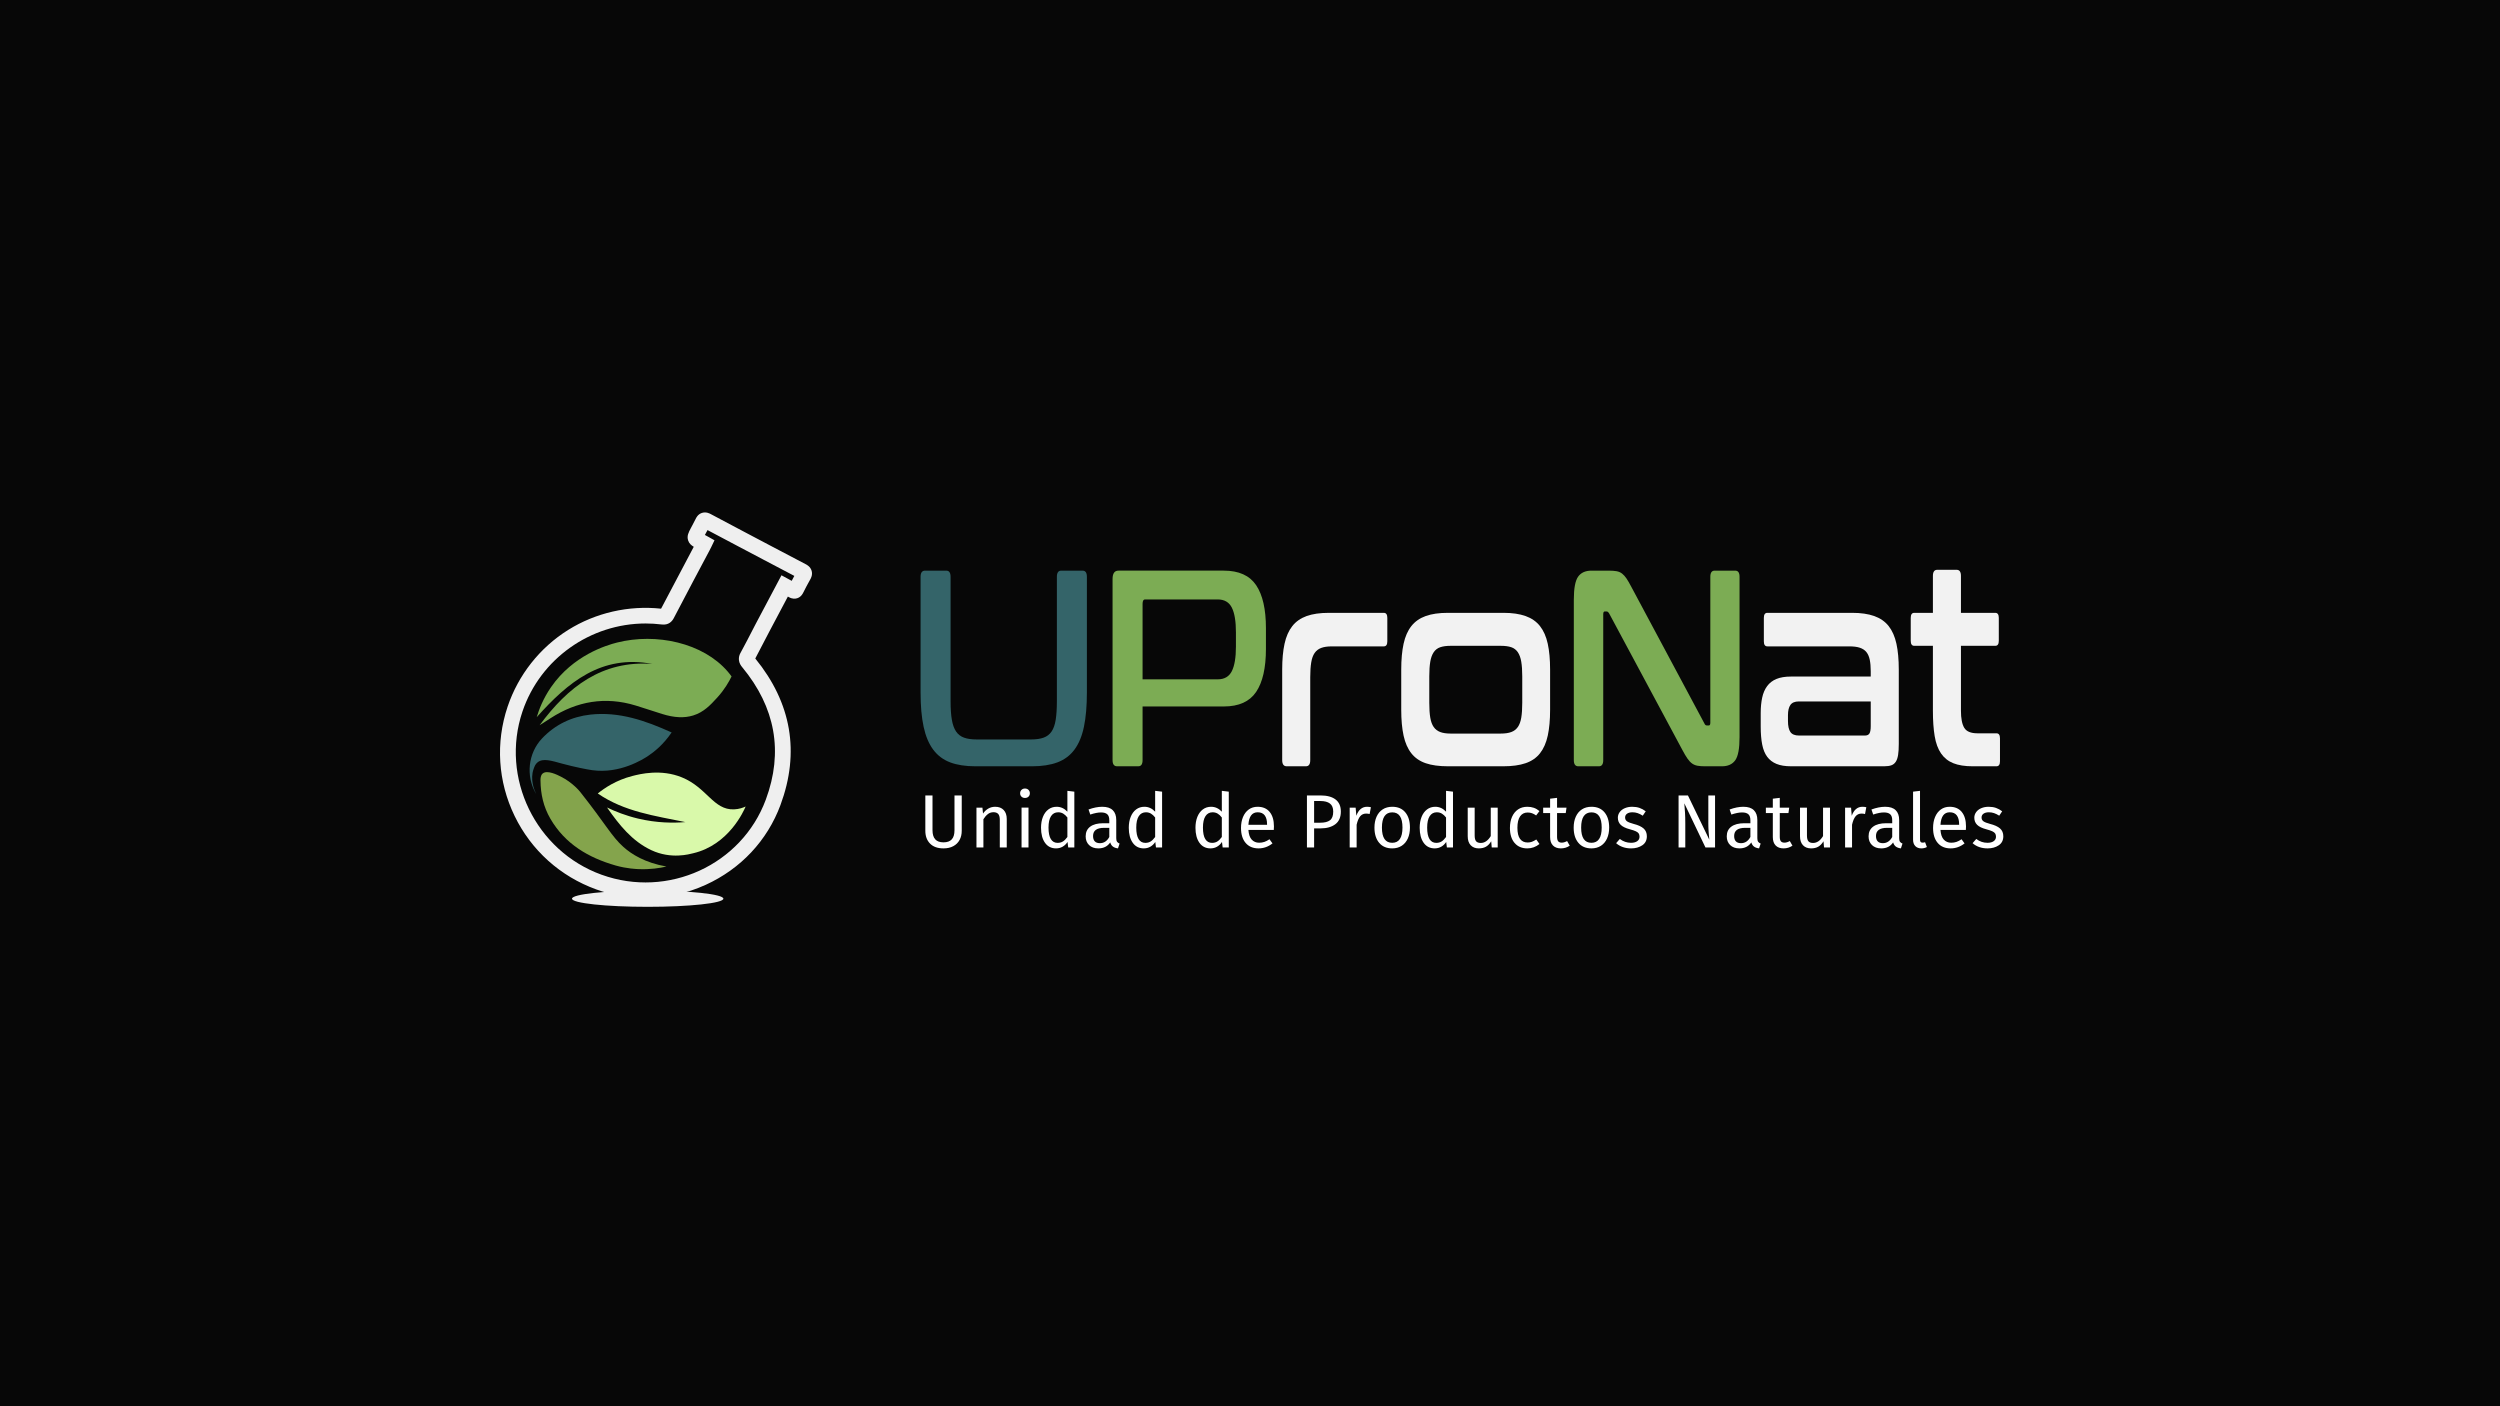 <?xml version="1.0" encoding="UTF-8" standalone="no"?>
<!DOCTYPE svg PUBLIC "-//W3C//DTD SVG 1.1//EN" "http://www.w3.org/Graphics/SVG/1.1/DTD/svg11.dtd">
<svg xmlns="http://www.w3.org/2000/svg" xmlns:xlink="http://www.w3.org/1999/xlink" version="1.1" width="5333.333pt" height="3000pt" viewBox="0 0 5333.333 3000">
<rect x="0" y="0" width="5333.333" height="3000" fill="#333333" stroke="none"/>
<g enable-background="new">
<g id="Layer-1" data-name="Capa 1">
<path transform="matrix(2.778,0,0,-2.778,0,3000)" d="M 0 1079 L 1920 1079 L 1920 1080 L 0 1080 Z " fill="#070707"/>
<path transform="matrix(2.778,0,0,-2.778,0,3000)" d="M 0 0 L 1920 0 L 1920 1080 L 0 1080 Z " fill="#070707"/>
<clipPath id="cp0">
<path transform="matrix(2.778,0,0,-2.778,0,3000)" d="M 0 1080 L 1920 1080 L 1920 0 L 0 0 Z "/>
</clipPath>
<g clip-path="url(#cp0)">
<path transform="matrix(2.778,0,0,-2.778,1543.19,1917.174)" d="M 0 0 C 0 -3.457 -26.021 -6.259 -58.12 -6.259 C -90.219 -6.259 -116.24 -3.457 -116.24 0 C -116.24 3.457 -90.219 6.259 -58.12 6.259 C -26.021 6.259 0 3.457 0 0 " fill="#efefef"/>
<path transform="matrix(2.778,0,0,-2.778,1703.749,1233.363)" d="M 0 0 L .011 0 Z M -117.491 -34.819 C -159.799 -34.819 -198.414 -61.811 -212.111 -102.51 C -229.202 -153.291 -201.927 -209.481 -151.31 -227.767 C -100.38 -246.166 -43.806 -220.276 -25.196 -170.055 C -11.64 -133.468 -17.758 -99.24 -43.382 -68.322 C -44.33 -67.177 -45.618 -65.366 -45.854 -62.861 C -46.046 -60.829 -45.551 -58.835 -44.383 -56.938 C -43.248 -55.089 -36.549 -42.093 -32.95 -35.111 L -13.182 2.192 L -6.743 -1.3 C -6.243 -1.571 -5.767 -1.83 -5.314 -2.075 C -4.668 -.825 -3.999 .444 -3.307 1.72 C -11.417 5.941 -19.569 10.253 -27.484 14.439 C -30.54 16.055 -33.596 17.671 -36.652 19.284 L -45.533 23.963 C -53.551 28.185 -61.809 32.533 -69.967 36.902 C -70.324 36.228 -70.685 35.564 -71.04 34.91 C -71.358 34.326 -71.676 33.741 -71.988 33.154 C -71.103 32.698 -69.804 31.972 -69.521 31.814 L -64.617 29.064 L -67.043 23.992 C -67.068 23.939 -67.674 22.676 -68.429 21.264 C -76.513 6.142 -85.243 -10.387 -95.905 -30.754 C -97.247 -33.316 -99.94 -36.234 -105.188 -35.582 C -109.307 -35.07 -113.42 -34.819 -117.491 -34.819 M -117.765 -245.666 C -130.464 -245.666 -143.164 -243.469 -155.387 -239.053 C -183.034 -229.065 -205.311 -209.036 -218.113 -182.653 C -230.919 -156.264 -232.827 -126.441 -223.484 -98.682 C -215.293 -74.344 -198.815 -53.446 -177.086 -39.839 C -155.902 -26.574 -130.602 -20.785 -105.627 -23.452 C -96.014 -5.095 -87.973 10.133 -80.533 24.072 C -82.519 25.239 -84.102 26.632 -84.866 28.979 C -85.97 32.372 -84.552 35.06 -82.756 38.463 C -82.37 39.193 -81.977 39.917 -81.584 40.641 C -80.708 42.251 -79.881 43.773 -79.179 45.298 C -78.757 46.217 -77.47 49.016 -74.304 50.076 C -71.114 51.143 -68.362 49.663 -67.457 49.175 C -58.323 44.259 -48.979 39.339 -39.942 34.582 L -31.053 29.897 C -27.992 28.282 -24.933 26.665 -21.874 25.046 C -12.941 20.322 -3.705 15.437 5.408 10.716 C 6.307 10.251 9.042 8.834 9.979 5.641 C 10.911 2.465 9.377 -.203 8.873 -1.079 C 6.951 -4.422 5.183 -7.869 3.558 -11.094 C 3.099 -12.006 1.877 -14.432 -1.02 -15.405 C -2.474 -15.894 -4.786 -16.149 -7.511 -14.574 C -7.735 -14.444 -7.985 -14.302 -8.26 -14.148 L -22.315 -40.67 C -28.591 -52.844 -31.758 -58.92 -33.29 -61.702 C -5.452 -95.887 1.058 -133.737 -13.944 -174.225 C -24.041 -201.473 -44.411 -223.23 -71.303 -235.489 C -86.156 -242.26 -101.959 -245.665 -117.765 -245.666 " fill="#efefef"/>
<path transform="matrix(2.778,0,0,-2.778,1151.173,1547.113)" d="M 0 0 C 21.576 29.248 47.879 49.953 86.598 47.06 C 47.372 54.52 21.652 32.858 -2.226 6.166 C -.478 12.036 2.719 20.464 8.803 29.265 C 25.682 53.68 51.247 61.394 59.41 63.461 C 89.498 71.079 125.426 63.31 144.433 41.224 C 145.742 39.704 146.746 38.376 147.41 37.461 C 145.388 33.29 141.954 27.264 136.332 21.13 C 131.183 15.513 126.133 10.023 117.93 7.482 C 111.013 5.341 103.309 5.771 94.245 8.58 C 87.376 10.708 80.573 13.053 73.692 15.143 C 50.43 22.212 28.747 18.497 8.471 5.422 C 5.654 3.606 2.824 1.807 0 0 " fill="#7cac54"/>
<path transform="matrix(2.778,0,0,-2.778,1478.566,1820.334)" d="M 0 0 C -2.638 -.613 -16.72 -4.803 -32.036 2.38 C -46.893 9.348 -56.743 21.817 -66.071 35.167 C -59.818 32.121 -51.846 28.934 -42.322 26.666 C -27.705 23.186 -14.979 23.194 -5.938 23.949 C -29.13 28.742 -52.807 31.886 -73.177 45.92 C -68.302 49.886 -59.333 56.124 -46.579 59.375 C -40.838 60.838 -24.759 64.936 -8.548 58.283 C 10.781 50.351 15.583 33.173 31.389 33.725 C 35.376 33.865 38.545 35.079 40.365 35.917 C 39.012 32.692 27.467 6.386 0 0 " fill="#d9f9aa"/>
<path transform="matrix(2.778,0,0,-2.778,1143.828,1693.855)" d="M 0 0 C -8.209 13.786 -6.119 31.373 4.43 42.584 C 14.552 53.339 27.326 59.407 41.72 60.982 C 63.741 63.391 84.008 56.32 104.029 47.261 C 97.651 37.865 90.551 32.295 86.054 29.288 C 82.047 26.608 64.2 15.324 43.054 18.288 C 39.026 18.852 29.841 20.64 20.054 23.288 C 11.955 25.479 5.3 27.756 1.054 24.288 C -.639 22.905 -1.286 21.15 -1.946 19.288 C -4.821 11.177 -1.541 3.192 0 0 " fill="#346469"/>
<path transform="matrix(2.778,0,0,-2.778,1421.756,1848.611)" d="M 0 0 C -5.088 -1.18 -12.426 -2.358 -21.261 -1.989 C -22.575 -1.934 -30.3 -1.701 -38.987 .786 C -59.938 6.785 -77.841 17.286 -89.159 36.762 C -94.411 45.8 -96.644 55.656 -96.722 66.106 C -96.733 67.58 -96.698 70.004 -95.088 71.404 C -91.652 74.395 -83.771 70.404 -81 69 C -71.992 64.438 -66.721 57.912 -66 57 C -46.471 32.304 -42.058 23.061 -33 15 C -26.761 9.447 -16.643 2.965 0 0 " fill="#84a44c"/>
<path transform="matrix(2.778,0,0,-2.778,2018.693,1217.369)" d="M 0 0 C 2.208 0 3.314 -1.577 3.314 -4.723 L 3.314 -100.236 C 3.314 -105.96 3.639 -110.719 4.293 -114.509 C 4.945 -118.302 6.025 -121.307 7.531 -123.523 C 9.037 -125.745 11.07 -127.316 13.631 -128.246 C 16.192 -129.178 19.43 -129.641 23.345 -129.641 L 65.066 -129.641 C 68.982 -129.641 72.22 -129.178 74.781 -128.246 C 77.341 -127.316 79.374 -125.745 80.881 -123.523 C 82.387 -121.307 83.441 -118.302 84.044 -114.509 C 84.646 -110.719 84.947 -105.96 84.947 -100.236 L 84.947 -4.723 C 84.947 -1.577 86.051 0 88.261 0 L 104.678 0 C 106.886 0 107.991 -1.577 107.991 -4.723 L 107.991 -93.583 C 107.991 -103.886 107.238 -112.652 105.732 -119.876 C 104.226 -127.105 101.79 -132.969 98.427 -137.477 C 95.061 -141.985 90.694 -145.241 85.324 -147.244 C 79.95 -149.248 73.449 -150.247 65.819 -150.247 L 22.442 -150.247 C 14.81 -150.247 8.334 -149.248 3.012 -147.244 C -2.311 -145.241 -6.653 -141.985 -10.016 -137.477 C -13.381 -132.969 -15.84 -127.105 -17.396 -119.876 C -18.954 -112.652 -19.73 -103.886 -19.73 -93.583 L -19.73 -4.723 C -19.73 -1.577 -18.578 0 -16.267 0 Z " fill="#346469"/>
<path transform="matrix(2.778,0,0,-2.778,2437.483,1449.261)" d="M 0 0 L 57.685 0 C 62.806 0 66.421 2.083 68.53 6.25 C 70.638 10.414 71.693 16.76 71.693 25.282 L 71.693 36.077 C 71.693 44.599 70.638 50.942 68.53 55.109 C 66.421 59.272 62.806 61.359 57.685 61.359 L 1.958 61.359 C .651 61.359 0 60.223 0 57.949 Z M 62.355 83.481 C 73.9 83.481 82.184 79.758 87.206 72.319 C 92.226 64.878 94.737 53.861 94.737 39.265 L 94.737 23.382 C 94.737 8.786 92.226 -2.234 87.206 -9.672 C 82.184 -17.115 73.9 -20.833 62.355 -20.833 L 0 -20.833 L 0 -62.044 C 0 -65.194 -1.106 -66.766 -3.313 -66.766 L -19.58 -66.766 C -21.891 -66.766 -23.044 -65.194 -23.044 -62.044 L -23.044 77.042 C -23.044 81.335 -21.538 83.481 -18.526 83.481 Z " fill="#7cac54"/>
<path transform="matrix(2.778,0,0,-2.778,2952.084,1307.402)" d="M 0 0 C 1.808 0 2.711 -1.287 2.711 -3.863 L 2.711 -21.892 C 2.711 -24.468 1.808 -25.755 0 -25.755 L -40.063 -25.755 C -43.278 -25.755 -45.937 -26.151 -48.046 -26.936 C -50.155 -27.725 -51.838 -29.012 -53.091 -30.8 C -54.348 -32.59 -55.226 -35.022 -55.728 -38.098 C -56.231 -41.176 -56.48 -44.933 -56.48 -49.366 L -56.48 -113.114 C -56.48 -116.264 -57.586 -117.835 -59.794 -117.835 L -74.554 -117.835 C -76.865 -117.835 -78.019 -116.264 -78.019 -113.114 L -78.019 -43.571 C -78.019 -35.844 -77.416 -29.227 -76.211 -23.717 C -75.007 -18.21 -73.024 -13.702 -70.262 -10.194 C -67.501 -6.69 -63.837 -4.114 -59.267 -2.468 C -54.699 -.825 -49.001 0 -42.172 0 Z " fill="#f2f2f2"/>
<path transform="matrix(2.778,0,0,-2.778,3049.144,1499.381)" d="M 0 0 C 0 -4.581 .25 -8.371 .753 -11.376 C 1.255 -14.382 2.132 -16.779 3.389 -18.566 C 4.643 -20.358 6.326 -21.644 8.435 -22.429 C 10.543 -23.219 13.203 -23.61 16.417 -23.61 L 54.824 -23.61 C 58.138 -23.61 60.849 -23.219 62.957 -22.429 C 65.066 -21.644 66.746 -20.358 68.003 -18.566 C 69.257 -16.779 70.135 -14.382 70.638 -11.376 C 71.139 -8.371 71.392 -4.581 71.392 0 L 71.392 20.391 C 71.392 24.824 71.139 28.547 70.638 31.551 C 70.135 34.557 69.257 36.988 68.003 38.85 C 66.746 40.707 65.066 41.996 62.957 42.713 C 60.849 43.428 58.138 43.786 54.824 43.786 L 16.417 43.786 C 13.203 43.786 10.543 43.428 8.435 42.713 C 6.326 41.996 4.643 40.707 3.389 38.85 C 2.132 36.988 1.255 34.557 .753 31.551 C .25 28.547 0 24.824 0 20.391 Z M 56.933 69.113 C 63.658 69.113 69.333 68.288 73.952 66.645 C 78.569 64.999 82.259 62.422 85.022 58.919 C 87.782 55.411 89.766 50.903 90.972 45.396 C 92.176 39.886 92.779 33.269 92.779 25.541 L 92.779 -5.366 C 92.779 -13.092 92.176 -19.713 90.972 -25.22 C 89.766 -30.73 87.782 -35.238 85.022 -38.742 C 82.259 -42.251 78.569 -44.789 73.952 -46.363 C 69.333 -47.938 63.658 -48.723 56.933 -48.723 L 14.309 -48.723 C 7.479 -48.723 1.782 -47.938 -2.786 -46.363 C -7.356 -44.789 -11.02 -42.251 -13.781 -38.742 C -16.544 -35.238 -18.526 -30.73 -19.73 -25.22 C -20.935 -19.713 -21.538 -13.092 -21.538 -5.366 L -21.538 25.541 C -21.538 33.269 -20.935 39.886 -19.73 45.396 C -18.526 50.903 -16.544 55.411 -13.781 58.919 C -11.02 62.422 -7.356 64.999 -2.786 66.645 C 1.782 68.288 7.479 69.113 14.309 69.113 Z " fill="#f2f2f2"/>
<path transform="matrix(2.778,0,0,-2.778,3431.955,1217.369)" d="M 0 0 C 2.41 0 4.417 -.145 6.025 -.43 C 7.629 -.718 9.037 -1.326 10.242 -2.255 C 11.446 -3.187 12.6 -4.474 13.707 -6.118 C 14.809 -7.765 16.064 -9.948 17.471 -12.664 L 73.5 -117.408 C 73.9 -118.41 74.554 -118.91 75.459 -118.91 L 76.814 -118.91 C 77.616 -118.91 78.019 -118.196 78.019 -116.763 L 78.019 -4.723 C 78.019 -1.577 79.122 0 81.333 0 L 97.147 0 C 99.355 0 100.46 -1.577 100.46 -4.723 L 100.46 -127.925 C 100.46 -136.655 99.355 -142.557 97.147 -145.633 C 94.937 -148.712 91.522 -150.247 86.905 -150.247 L 73.953 -150.247 C 71.642 -150.247 69.708 -150.107 68.153 -149.819 C 66.595 -149.534 65.217 -148.96 64.012 -148.101 C 62.806 -147.244 61.625 -145.992 60.472 -144.345 C 59.317 -142.702 57.987 -140.448 56.481 -137.583 L .302 -32.84 C -.302 -31.841 -.956 -31.337 -1.657 -31.337 L -3.012 -31.337 C -3.817 -31.337 -4.217 -32.056 -4.217 -33.484 L -4.217 -145.526 C -4.217 -148.675 -5.323 -150.247 -7.531 -150.247 L -23.345 -150.247 C -25.656 -150.247 -26.809 -148.675 -26.809 -145.526 L -26.809 -22.323 C -26.809 -13.596 -25.705 -7.694 -23.496 -4.615 C -21.288 -1.54 -17.874 0 -13.254 0 Z " fill="#7cac54"/>
<path transform="matrix(2.778,0,0,-2.778,3978.77,1569.139)" d="M 0 0 C 1.605 0 2.735 .537 3.389 1.609 C 4.041 2.684 4.368 4.578 4.368 7.298 L 4.368 26.186 L -50.757 26.186 C -53.871 26.186 -56.055 25.29 -57.309 23.504 C -58.565 21.712 -59.192 19.102 -59.192 15.669 L -59.192 11.161 C -59.192 7.298 -58.565 4.47 -57.309 2.684 C -56.055 .892 -53.871 0 -50.757 0 Z M -9.94 94.226 C -3.215 94.226 2.459 93.401 7.079 91.758 C 11.696 90.111 15.386 87.535 18.15 84.032 C 20.91 80.524 22.894 76.016 24.098 70.508 C 25.303 64.999 25.906 58.382 25.906 50.654 L 25.906 -6.439 C 25.906 -9.874 25.73 -12.701 25.379 -14.918 C 25.026 -17.138 24.424 -18.888 23.571 -20.176 C 22.718 -21.463 21.587 -22.359 20.183 -22.859 C 18.775 -23.362 16.968 -23.61 14.76 -23.61 L -56.932 -23.61 C -61.352 -23.61 -65.042 -23.004 -68.002 -21.786 C -70.965 -20.572 -73.349 -18.747 -75.156 -16.313 C -76.964 -13.882 -78.244 -10.732 -78.997 -6.868 C -79.75 -3.005 -80.127 1.573 -80.127 6.868 L -80.127 17.17 C -80.127 21.605 -79.75 25.575 -78.997 29.083 C -78.244 32.588 -76.964 35.557 -75.156 37.99 C -73.349 40.422 -70.965 42.247 -68.002 43.464 C -65.042 44.678 -61.352 45.289 -56.932 45.289 L 4.368 45.289 L 4.368 49.367 C 4.368 52.801 4.116 55.732 3.615 58.167 C 3.112 60.598 2.259 62.567 1.055 64.069 C -.15 65.572 -1.807 66.679 -3.916 67.396 C -6.024 68.111 -8.736 68.471 -12.049 68.471 L -75.006 68.471 C -76.813 68.471 -77.717 69.757 -77.717 72.334 L -77.717 90.362 C -77.717 92.939 -76.813 94.226 -75.006 94.226 Z " fill="#f2f2f2"/>
<path transform="matrix(2.778,0,0,-2.778,4123.524,1307.402)" d="M 0 0 L 0 28.334 C 0 31.48 1.103 33.055 3.314 33.055 L 18.224 33.055 C 20.431 33.055 21.537 31.48 21.537 28.334 L 21.537 0 L 47.895 0 C 49.703 0 50.606 -1.287 50.606 -3.863 L 50.606 -21.463 C 50.606 -24.038 49.703 -25.327 47.895 -25.327 L 21.537 -25.327 L 21.537 -75.124 C 21.537 -81.133 22.39 -85.532 24.097 -88.323 C 25.804 -91.113 29.167 -92.509 34.19 -92.509 L 48.8 -92.509 C 50.606 -92.509 51.511 -93.797 51.511 -96.372 L 51.511 -113.972 C 51.511 -116.549 50.606 -117.835 48.8 -117.835 L 30.575 -117.835 C 24.55 -117.835 19.581 -117.051 15.663 -115.475 C 11.748 -113.902 8.609 -111.396 6.25 -107.963 C 3.89 -104.528 2.258 -100.094 1.355 -94.654 C .452 -89.219 0 -82.71 0 -75.124 L 0 -25.327 L -14.309 -25.327 C -16.116 -25.327 -17.021 -24.038 -17.021 -21.463 L -17.021 -3.863 C -17.021 -1.287 -16.116 0 -14.309 0 Z " fill="#f2f2f2"/>
<path transform="matrix(2.778,0,0,-2.778,2051.703,1772.35)" d="M 0 0 C 0 -2.668 -.551 -5.018 -1.653 -7.047 C -2.755 -9.077 -4.36 -10.663 -6.467 -11.804 C -8.575 -12.943 -11.098 -13.515 -14.036 -13.515 C -18.483 -13.515 -21.915 -12.287 -24.331 -9.831 C -26.748 -7.376 -27.956 -4.1 -27.956 0 L -27.956 27.144 L -22.446 27.144 L -22.446 .405 C -22.446 -2.688 -21.75 -5.008 -20.358 -6.555 C -18.966 -8.102 -16.859 -8.874 -14.036 -8.874 C -11.175 -8.874 -9.048 -8.111 -7.656 -6.583 C -6.264 -5.057 -5.568 -2.727 -5.568 .405 L -5.568 27.144 L 0 27.144 Z " fill="#ffffff"/>
<path transform="matrix(2.778,0,0,-2.778,2141.199,1728.046)" d="M 0 0 C 1.566 -1.662 2.349 -3.943 2.349 -6.844 L 2.349 -28.768 L -2.987 -28.768 L -2.987 -7.598 C -2.987 -5.433 -3.393 -3.905 -4.205 -3.016 C -5.017 -2.127 -6.216 -1.682 -7.801 -1.682 C -9.425 -1.682 -10.856 -2.146 -12.093 -3.073 C -13.331 -4.002 -14.491 -5.336 -15.573 -7.075 L -15.573 -28.768 L -20.909 -28.768 L -20.909 1.799 L -16.327 1.799 L -15.863 -2.726 C -14.781 -1.102 -13.437 .175 -11.832 1.103 C -10.228 2.03 -8.459 2.494 -6.525 2.494 C -3.741 2.494 -1.566 1.662 0 0 " fill="#ffffff"/>
<path transform="matrix(2.778,0,0,-2.778,0,3000)" d="M 789.827 429.136 L 784.491 429.136 L 784.491 459.702 L 789.827 459.702 Z M 789.827 473.332 C 790.522 472.636 790.871 471.766 790.871 470.722 C 790.871 469.678 790.522 468.816 789.827 468.141 C 789.13 467.464 788.222 467.126 787.101 467.126 C 786.018 467.126 785.128 467.464 784.433 468.141 C 783.736 468.816 783.389 469.678 783.389 470.722 C 783.389 471.766 783.736 472.636 784.433 473.332 C 785.128 474.027 786.018 474.376 787.101 474.376 C 788.222 474.376 789.13 474.027 789.827 473.332 " fill="#ffffff"/>
<path transform="matrix(2.778,0,0,-2.778,2267.752,1794.987)" d="M 0 0 C 1.16 .754 2.281 1.885 3.364 3.393 L 3.364 18.357 C 2.358 19.671 1.285 20.667 .145 21.344 C -.996 22.021 -2.282 22.359 -3.712 22.359 C -6.071 22.359 -7.898 21.373 -9.193 19.401 C -10.489 17.429 -11.136 14.49 -11.136 10.585 C -11.136 6.641 -10.537 3.702 -9.338 1.77 C -8.14 -.165 -6.419 -1.131 -4.176 -1.131 C -2.552 -1.131 -1.16 -.754 0 0 M 8.7 38.193 L 8.7 -4.669 L 4.002 -4.669 L 3.48 -.435 C 2.474 -1.981 1.218 -3.19 -.29 -4.06 C -1.798 -4.93 -3.48 -5.365 -5.336 -5.365 C -8.971 -5.365 -11.803 -3.935 -13.833 -1.073 C -15.863 1.788 -16.878 5.635 -16.878 10.469 C -16.878 13.601 -16.395 16.385 -15.428 18.821 C -14.462 21.257 -13.07 23.161 -11.252 24.534 C -9.435 25.906 -7.308 26.593 -4.872 26.593 C -1.74 26.593 1.005 25.336 3.364 22.823 L 3.364 38.831 Z " fill="#ffffff"/>
<path transform="matrix(2.778,0,0,-2.778,2366.512,1785.563)" d="M 0 0 L 0 7.019 L -4.002 7.019 C -9.648 7.019 -12.47 4.931 -12.47 .755 C -12.47 -1.063 -12.026 -2.436 -11.136 -3.363 C -10.247 -4.292 -8.932 -4.756 -7.192 -4.756 C -4.138 -4.756 -1.74 -3.171 0 0 M 5.974 -3.683 C 6.399 -4.282 7.037 -4.736 7.888 -5.046 L 6.67 -8.758 C 5.084 -8.563 3.808 -8.119 2.842 -7.424 C 1.875 -6.728 1.16 -5.646 .696 -4.176 C -1.354 -7.23 -4.389 -8.758 -8.41 -8.758 C -11.426 -8.758 -13.804 -7.907 -15.544 -6.205 C -17.284 -4.505 -18.154 -2.281 -18.154 .465 C -18.154 3.713 -16.985 6.206 -14.645 7.946 C -12.306 9.687 -8.99 10.557 -4.698 10.557 L 0 10.557 L 0 12.818 C 0 14.983 -.522 16.53 -1.566 17.458 C -2.61 18.387 -4.215 18.851 -6.38 18.851 C -8.623 18.851 -11.368 18.309 -14.616 17.227 L -15.95 21.112 C -12.161 22.505 -8.642 23.2 -5.394 23.2 C -1.798 23.2 .889 22.32 2.668 20.562 C 4.446 18.802 5.336 16.299 5.336 13.051 L 5.336 -.928 C 5.336 -2.165 5.548 -3.083 5.974 -3.683 " fill="#ffffff"/>
<path transform="matrix(2.778,0,0,-2.778,2454.96,1794.987)" d="M 0 0 C 1.16 .754 2.281 1.885 3.364 3.393 L 3.364 18.357 C 2.358 19.671 1.285 20.667 .145 21.344 C -.996 22.021 -2.282 22.359 -3.712 22.359 C -6.071 22.359 -7.898 21.373 -9.193 19.401 C -10.489 17.429 -11.136 14.49 -11.136 10.585 C -11.136 6.641 -10.537 3.702 -9.338 1.77 C -8.14 -.165 -6.419 -1.131 -4.176 -1.131 C -2.552 -1.131 -1.16 -.754 0 0 M 8.7 38.193 L 8.7 -4.669 L 4.002 -4.669 L 3.48 -.435 C 2.474 -1.981 1.218 -3.19 -.29 -4.06 C -1.798 -4.93 -3.48 -5.365 -5.336 -5.365 C -8.971 -5.365 -11.803 -3.935 -13.833 -1.073 C -15.863 1.788 -16.878 5.635 -16.878 10.469 C -16.878 13.601 -16.395 16.385 -15.428 18.821 C -14.462 21.257 -13.07 23.161 -11.252 24.534 C -9.435 25.906 -7.308 26.593 -4.872 26.593 C -1.74 26.593 1.005 25.336 3.364 22.823 L 3.364 38.831 Z " fill="#ffffff"/>
<path transform="matrix(2.778,0,0,-2.778,2597.22,1794.987)" d="M 0 0 C 1.16 .754 2.281 1.885 3.364 3.393 L 3.364 18.357 C 2.358 19.671 1.285 20.667 .145 21.344 C -.996 22.021 -2.282 22.359 -3.712 22.359 C -6.071 22.359 -7.898 21.373 -9.193 19.401 C -10.489 17.429 -11.136 14.49 -11.136 10.585 C -11.136 6.641 -10.537 3.702 -9.338 1.77 C -8.14 -.165 -6.419 -1.131 -4.176 -1.131 C -2.552 -1.131 -1.16 -.754 0 0 M 8.7 38.193 L 8.7 -4.669 L 4.002 -4.669 L 3.48 -.435 C 2.474 -1.981 1.218 -3.19 -.29 -4.06 C -1.798 -4.93 -3.48 -5.365 -5.336 -5.365 C -8.971 -5.365 -11.803 -3.935 -13.833 -1.073 C -15.863 1.788 -16.878 5.635 -16.878 10.469 C -16.878 13.601 -16.395 16.385 -15.428 18.821 C -14.462 21.257 -13.07 23.161 -11.252 24.534 C -9.435 25.906 -7.308 26.593 -4.872 26.593 C -1.74 26.593 1.005 25.336 3.364 22.823 L 3.364 38.831 Z " fill="#ffffff"/>
<path transform="matrix(2.778,0,0,-2.778,2703.068,1758.656)" d="M 0 0 C 0 3.016 -.6 5.316 -1.798 6.902 C -2.997 8.487 -4.795 9.28 -7.192 9.28 C -11.562 9.28 -13.94 6.07 -14.326 -.348 L 0 -.348 Z M 5.162 -4.292 L -14.326 -4.292 C -14.094 -7.656 -13.244 -10.131 -11.774 -11.716 C -10.305 -13.302 -8.41 -14.094 -6.09 -14.094 C -4.621 -14.094 -3.268 -13.882 -2.03 -13.456 C -.793 -13.031 .502 -12.354 1.856 -11.426 L 4.176 -14.616 C .928 -17.168 -2.63 -18.444 -6.496 -18.444 C -10.75 -18.444 -14.065 -17.052 -16.443 -14.268 C -18.821 -11.484 -20.01 -7.656 -20.01 -2.784 C -20.01 .386 -19.498 3.199 -18.473 5.655 C -17.449 8.11 -15.979 10.034 -14.065 11.426 C -12.151 12.818 -9.899 13.514 -7.308 13.514 C -3.248 13.514 -.136 12.18 2.03 9.512 C 4.195 6.844 5.278 3.151 5.278 -1.566 C 5.278 -2.456 5.239 -3.364 5.162 -4.292 " fill="#ffffff"/>
<path transform="matrix(2.778,0,0,-2.778,2837.193,1749.957)" d="M 0 0 C 1.682 1.237 2.523 3.46 2.523 6.67 C 2.523 9.531 1.682 11.601 0 12.876 C -1.682 14.152 -4.089 14.79 -7.221 14.79 L -12.151 14.79 L -12.151 -1.855 L -7.337 -1.855 C -4.128 -1.855 -1.682 -1.238 0 0 M 4.321 15.979 C 7.027 13.91 8.381 10.826 8.381 6.729 C 8.381 2.358 6.969 -.89 4.147 -3.016 C 1.324 -5.143 -2.427 -6.206 -7.105 -6.206 L -12.151 -6.206 L -12.151 -20.88 L -17.661 -20.88 L -17.661 19.082 L -7.163 19.082 C -2.214 19.082 1.614 18.047 4.321 15.979 " fill="#ffffff"/>
<path transform="matrix(2.778,0,0,-2.778,2924.597,1722.084)" d="M 0 0 L -.986 -5.22 C -1.914 -4.988 -2.804 -4.872 -3.654 -4.872 C -5.549 -4.872 -7.076 -5.568 -8.236 -6.96 C -9.396 -8.353 -10.305 -10.518 -10.962 -13.456 L -10.962 -30.914 L -16.298 -30.914 L -16.298 -.348 L -11.716 -.348 L -11.194 -6.554 C -10.382 -4.273 -9.28 -2.552 -7.888 -1.392 C -6.496 -.232 -4.872 .348 -3.016 .348 C -1.934 .348 -.928 .232 0 0 " fill="#ffffff"/>
<path transform="matrix(2.778,0,0,-2.778,2948.116,1765.584)" d="M 0 0 C 0 -7.771 2.629 -11.658 7.888 -11.658 C 13.146 -11.658 15.776 -7.753 15.776 .058 C 15.776 7.83 13.166 11.716 7.946 11.716 C 2.648 11.716 0 7.811 0 0 M 17.951 11.716 C 20.329 8.854 21.518 4.968 21.518 .058 C 21.518 -3.113 20.976 -5.907 19.894 -8.323 C 18.811 -10.74 17.245 -12.615 15.196 -13.949 C 13.146 -15.283 10.71 -15.95 7.888 -15.95 C 3.596 -15.95 .251 -14.52 -2.146 -11.658 C -4.544 -8.797 -5.742 -4.911 -5.742 0 C -5.742 3.17 -5.201 5.964 -4.118 8.381 C -3.036 10.797 -1.47 12.673 .58 14.007 C 2.629 15.341 5.084 16.008 7.946 16.008 C 12.238 16.008 15.573 14.577 17.951 11.716 " fill="#ffffff"/>
<path transform="matrix(2.778,0,0,-2.778,3075.556,1794.987)" d="M 0 0 C 1.16 .754 2.281 1.885 3.364 3.393 L 3.364 18.357 C 2.358 19.671 1.285 20.667 .145 21.344 C -.996 22.021 -2.282 22.359 -3.712 22.359 C -6.071 22.359 -7.898 21.373 -9.193 19.401 C -10.489 17.429 -11.136 14.49 -11.136 10.585 C -11.136 6.641 -10.537 3.702 -9.338 1.77 C -8.14 -.165 -6.419 -1.131 -4.176 -1.131 C -2.552 -1.131 -1.16 -.754 0 0 M 8.7 38.193 L 8.7 -4.669 L 4.002 -4.669 L 3.48 -.435 C 2.474 -1.981 1.218 -3.19 -.29 -4.06 C -1.798 -4.93 -3.48 -5.365 -5.336 -5.365 C -8.971 -5.365 -11.803 -3.935 -13.833 -1.073 C -15.863 1.788 -16.878 5.635 -16.878 10.469 C -16.878 13.601 -16.395 16.385 -15.428 18.821 C -14.462 21.257 -13.07 23.161 -11.252 24.534 C -9.435 25.906 -7.308 26.593 -4.872 26.593 C -1.74 26.593 1.005 25.336 3.364 22.823 L 3.364 38.831 Z " fill="#ffffff"/>
<path transform="matrix(2.778,0,0,-2.778,3195.099,1807.956)" d="M 0 0 L -4.582 0 L -4.988 4.756 C -6.148 2.861 -7.482 1.479 -8.99 .609 C -10.498 -.261 -12.335 -.696 -14.5 -.696 C -17.168 -.696 -19.256 .116 -20.764 1.74 C -22.272 3.364 -23.026 5.664 -23.026 8.642 L -23.026 30.566 L -17.69 30.566 L -17.69 9.222 C -17.69 7.134 -17.323 5.655 -16.588 4.785 C -15.854 3.915 -14.655 3.48 -12.992 3.48 C -10.015 3.48 -7.463 5.239 -5.336 8.758 L -5.336 30.566 L 0 30.566 Z " fill="#ffffff"/>
<path transform="matrix(2.778,0,0,-2.778,3272.107,1723.294)" d="M 0 0 C 1.508 -.521 2.958 -1.362 4.35 -2.522 L 1.798 -5.887 C .715 -5.113 -.339 -4.543 -1.363 -4.176 C -2.388 -3.809 -3.519 -3.625 -4.756 -3.625 C -7.231 -3.625 -9.155 -4.61 -10.527 -6.582 C -11.9 -8.555 -12.586 -11.475 -12.586 -15.341 C -12.586 -19.207 -11.91 -22.06 -10.556 -23.896 C -9.203 -25.732 -7.27 -26.65 -4.756 -26.65 C -3.558 -26.65 -2.456 -26.468 -1.45 -26.1 C -.445 -25.732 .676 -25.143 1.914 -24.33 L 4.35 -27.811 C 1.566 -30.054 -1.547 -31.175 -4.988 -31.175 C -9.125 -31.175 -12.383 -29.782 -14.761 -26.998 C -17.139 -24.215 -18.328 -20.367 -18.328 -15.456 C -18.328 -12.209 -17.787 -9.366 -16.704 -6.931 C -15.622 -4.494 -14.085 -2.601 -12.093 -1.246 C -10.102 .106 -7.734 .783 -4.988 .783 C -3.171 .783 -1.508 .522 0 0 " fill="#ffffff"/>
<path transform="matrix(2.778,0,0,-2.778,3348.796,1804.091)" d="M 0 0 C -2.011 -1.392 -4.292 -2.088 -6.844 -2.088 C -9.435 -2.088 -11.455 -1.344 -12.905 .146 C -14.355 1.634 -15.08 3.789 -15.08 6.612 L -15.08 25.057 L -20.416 25.057 L -20.416 29.175 L -15.08 29.175 L -15.08 36.076 L -9.744 36.715 L -9.744 29.175 L -2.494 29.175 L -3.074 25.057 L -9.744 25.057 L -9.744 6.845 C -9.744 5.259 -9.464 4.108 -8.903 3.394 C -8.343 2.678 -7.405 2.32 -6.09 2.32 C -4.892 2.32 -3.538 2.727 -2.03 3.538 Z " fill="#ffffff"/>
<path transform="matrix(2.778,0,0,-2.778,3373.121,1765.584)" d="M 0 0 C 0 -7.771 2.629 -11.658 7.888 -11.658 C 13.146 -11.658 15.776 -7.753 15.776 .058 C 15.776 7.83 13.166 11.716 7.946 11.716 C 2.648 11.716 0 7.811 0 0 M 17.951 11.716 C 20.329 8.854 21.518 4.968 21.518 .058 C 21.518 -3.113 20.976 -5.907 19.894 -8.323 C 18.811 -10.74 17.245 -12.615 15.196 -13.949 C 13.146 -15.283 10.71 -15.95 7.888 -15.95 C 3.596 -15.95 .251 -14.52 -2.146 -11.658 C -4.544 -8.797 -5.742 -4.911 -5.742 0 C -5.742 3.17 -5.201 5.964 -4.118 8.381 C -3.036 10.797 -1.47 12.673 .58 14.007 C 2.629 15.341 5.084 16.008 7.946 16.008 C 12.238 16.008 15.573 14.577 17.951 11.716 " fill="#ffffff"/>
<path transform="matrix(2.778,0,0,-2.778,3497.662,1723.535)" d="M 0 0 C 1.662 -.58 3.248 -1.449 4.756 -2.609 L 2.494 -5.974 C 1.102 -5.085 -.223 -4.428 -1.479 -4.002 C -2.736 -3.576 -4.06 -3.363 -5.452 -3.363 C -7.192 -3.363 -8.565 -3.722 -9.57 -4.437 C -10.576 -5.152 -11.078 -6.129 -11.078 -7.365 C -11.078 -8.604 -10.605 -9.569 -9.657 -10.266 C -8.71 -10.962 -6.999 -11.639 -4.524 -12.296 C -1.122 -13.146 1.421 -14.307 3.103 -15.775 C 4.785 -17.245 5.626 -19.256 5.626 -21.808 C 5.626 -24.823 4.456 -27.125 2.117 -28.71 C -.223 -30.296 -3.074 -31.088 -6.438 -31.088 C -11.078 -31.088 -14.926 -29.754 -17.98 -27.086 L -15.138 -23.838 C -12.548 -25.81 -9.686 -26.796 -6.554 -26.796 C -4.544 -26.796 -2.949 -26.381 -1.769 -25.549 C -.59 -24.718 0 -23.587 0 -22.155 C 0 -21.111 -.213 -20.271 -.638 -19.633 C -1.064 -18.994 -1.798 -18.435 -2.842 -17.95 C -3.886 -17.468 -5.414 -16.955 -7.424 -16.414 C -10.672 -15.563 -13.021 -14.423 -14.471 -12.991 C -15.921 -11.562 -16.646 -9.743 -16.646 -7.54 C -16.646 -5.954 -16.173 -4.515 -15.225 -3.219 C -14.278 -1.924 -12.963 -.919 -11.281 -.202 C -9.599 .513 -7.714 .87 -5.626 .87 C -3.538 .87 -1.663 .58 0 0 " fill="#ffffff"/>
<path transform="matrix(2.778,0,0,-2.778,3658.771,1807.956)" d="M 0 0 L -7.366 0 L -23.606 33.93 C -23.374 31.262 -23.191 28.797 -23.055 26.535 C -22.92 24.273 -22.852 21.537 -22.852 18.328 L -22.852 0 L -28.014 0 L -28.014 39.962 L -20.822 39.962 L -4.408 5.974 C -4.524 6.979 -4.679 8.738 -4.872 11.252 C -5.066 13.765 -5.162 16.066 -5.162 18.154 L -5.162 39.962 L 0 39.962 Z " fill="#ffffff"/>
<path transform="matrix(2.778,0,0,-2.778,3734.171,1785.563)" d="M 0 0 L 0 7.019 L -4.002 7.019 C -9.648 7.019 -12.47 4.931 -12.47 .755 C -12.47 -1.063 -12.026 -2.436 -11.136 -3.363 C -10.247 -4.292 -8.932 -4.756 -7.192 -4.756 C -4.138 -4.756 -1.74 -3.171 0 0 M 5.974 -3.683 C 6.399 -4.282 7.037 -4.736 7.888 -5.046 L 6.67 -8.758 C 5.084 -8.563 3.808 -8.119 2.842 -7.424 C 1.875 -6.728 1.16 -5.646 .696 -4.176 C -1.354 -7.23 -4.389 -8.758 -8.41 -8.758 C -11.426 -8.758 -13.804 -7.907 -15.544 -6.205 C -17.284 -4.505 -18.154 -2.281 -18.154 .465 C -18.154 3.713 -16.985 6.206 -14.645 7.946 C -12.306 9.687 -8.99 10.557 -4.698 10.557 L 0 10.557 L 0 12.818 C 0 14.983 -.522 16.53 -1.566 17.458 C -2.61 18.387 -4.215 18.851 -6.38 18.851 C -8.623 18.851 -11.368 18.309 -14.616 17.227 L -15.95 21.112 C -12.161 22.505 -8.642 23.2 -5.394 23.2 C -1.798 23.2 .889 22.32 2.668 20.562 C 4.446 18.802 5.336 16.299 5.336 13.051 L 5.336 -.928 C 5.336 -2.165 5.548 -3.083 5.974 -3.683 " fill="#ffffff"/>
<path transform="matrix(2.778,0,0,-2.778,3823.908,1804.091)" d="M 0 0 C -2.011 -1.392 -4.292 -2.088 -6.844 -2.088 C -9.435 -2.088 -11.455 -1.344 -12.905 .146 C -14.355 1.634 -15.08 3.789 -15.08 6.612 L -15.08 25.057 L -20.416 25.057 L -20.416 29.175 L -15.08 29.175 L -15.08 36.076 L -9.744 36.715 L -9.744 29.175 L -2.494 29.175 L -3.074 25.057 L -9.744 25.057 L -9.744 6.845 C -9.744 5.259 -9.464 4.108 -8.903 3.394 C -8.343 2.678 -7.405 2.32 -6.09 2.32 C -4.892 2.32 -3.538 2.727 -2.03 3.538 Z " fill="#ffffff"/>
<path transform="matrix(2.778,0,0,-2.778,3903.981,1807.956)" d="M 0 0 L -4.582 0 L -4.988 4.756 C -6.148 2.861 -7.482 1.479 -8.99 .609 C -10.498 -.261 -12.335 -.696 -14.5 -.696 C -17.168 -.696 -19.256 .116 -20.764 1.74 C -22.272 3.364 -23.026 5.664 -23.026 8.642 L -23.026 30.566 L -17.69 30.566 L -17.69 9.222 C -17.69 7.134 -17.323 5.655 -16.588 4.785 C -15.854 3.915 -14.655 3.48 -12.992 3.48 C -10.015 3.48 -7.463 5.239 -5.336 8.758 L -5.336 30.566 L 0 30.566 Z " fill="#ffffff"/>
<path transform="matrix(2.778,0,0,-2.778,3981.472,1722.084)" d="M 0 0 L -.986 -5.22 C -1.914 -4.988 -2.804 -4.872 -3.654 -4.872 C -5.549 -4.872 -7.076 -5.568 -8.236 -6.96 C -9.396 -8.353 -10.305 -10.518 -10.962 -13.456 L -10.962 -30.914 L -16.298 -30.914 L -16.298 -.348 L -11.716 -.348 L -11.194 -6.554 C -10.382 -4.273 -9.28 -2.552 -7.888 -1.392 C -6.496 -.232 -4.872 .348 -3.016 .348 C -1.934 .348 -.928 .232 0 0 " fill="#ffffff"/>
<path transform="matrix(2.778,0,0,-2.778,4036.733,1785.563)" d="M 0 0 L 0 7.019 L -4.002 7.019 C -9.648 7.019 -12.47 4.931 -12.47 .755 C -12.47 -1.063 -12.026 -2.436 -11.136 -3.363 C -10.247 -4.292 -8.932 -4.756 -7.192 -4.756 C -4.138 -4.756 -1.74 -3.171 0 0 M 5.974 -3.683 C 6.399 -4.282 7.037 -4.736 7.888 -5.046 L 6.67 -8.758 C 5.084 -8.563 3.808 -8.119 2.842 -7.424 C 1.875 -6.728 1.16 -5.646 .696 -4.176 C -1.354 -7.23 -4.389 -8.758 -8.41 -8.758 C -11.426 -8.758 -13.804 -7.907 -15.544 -6.205 C -17.284 -4.505 -18.154 -2.281 -18.154 .465 C -18.154 3.713 -16.985 6.206 -14.645 7.946 C -12.306 9.687 -8.99 10.557 -4.698 10.557 L 0 10.557 L 0 12.818 C 0 14.983 -.522 16.53 -1.566 17.458 C -2.61 18.387 -4.215 18.851 -6.38 18.851 C -8.623 18.851 -11.368 18.309 -14.616 17.227 L -15.95 21.112 C -12.161 22.505 -8.642 23.2 -5.394 23.2 C -1.798 23.2 .889 22.32 2.668 20.562 C 4.446 18.802 5.336 16.299 5.336 13.051 L 5.336 -.928 C 5.336 -2.165 5.548 -3.083 5.974 -3.683 " fill="#ffffff"/>
<path transform="matrix(2.778,0,0,-2.778,4085.952,1804.975)" d="M 0 0 C -1.141 1.179 -1.711 2.832 -1.711 4.959 L -1.711 41.789 L 3.625 42.427 L 3.625 5.075 C 3.625 4.224 3.77 3.604 4.06 3.219 C 4.35 2.832 4.843 2.639 5.539 2.639 C 6.273 2.639 6.931 2.755 7.511 2.986 L 8.903 -.726 C 7.627 -1.421 6.215 -1.77 4.669 -1.77 C 2.697 -1.77 1.14 -1.18 0 0 " fill="#ffffff"/>
<path transform="matrix(2.778,0,0,-2.778,4179.479,1758.656)" d="M 0 0 C 0 3.016 -.6 5.316 -1.798 6.902 C -2.997 8.487 -4.795 9.28 -7.192 9.28 C -11.562 9.28 -13.94 6.07 -14.326 -.348 L 0 -.348 Z M 5.162 -4.292 L -14.326 -4.292 C -14.094 -7.656 -13.244 -10.131 -11.774 -11.716 C -10.305 -13.302 -8.41 -14.094 -6.09 -14.094 C -4.621 -14.094 -3.268 -13.882 -2.03 -13.456 C -.793 -13.031 .502 -12.354 1.856 -11.426 L 4.176 -14.616 C .928 -17.168 -2.63 -18.444 -6.496 -18.444 C -10.75 -18.444 -14.065 -17.052 -16.443 -14.268 C -18.821 -11.484 -20.01 -7.656 -20.01 -2.784 C -20.01 .386 -19.498 3.199 -18.473 5.655 C -17.449 8.11 -15.979 10.034 -14.065 11.426 C -12.151 12.818 -9.899 13.514 -7.308 13.514 C -3.248 13.514 -.136 12.18 2.03 9.512 C 4.195 6.844 5.278 3.151 5.278 -1.566 C 5.278 -2.456 5.239 -3.364 5.162 -4.292 " fill="#ffffff"/>
<path transform="matrix(2.778,0,0,-2.778,4258.101,1723.535)" d="M 0 0 C 1.662 -.58 3.248 -1.449 4.756 -2.609 L 2.494 -5.974 C 1.102 -5.085 -.223 -4.428 -1.479 -4.002 C -2.736 -3.576 -4.06 -3.363 -5.452 -3.363 C -7.192 -3.363 -8.565 -3.722 -9.57 -4.437 C -10.576 -5.152 -11.078 -6.129 -11.078 -7.365 C -11.078 -8.604 -10.605 -9.569 -9.657 -10.266 C -8.71 -10.962 -6.999 -11.639 -4.524 -12.296 C -1.122 -13.146 1.421 -14.307 3.103 -15.775 C 4.785 -17.245 5.626 -19.256 5.626 -21.808 C 5.626 -24.823 4.456 -27.125 2.117 -28.71 C -.223 -30.296 -3.074 -31.088 -6.438 -31.088 C -11.078 -31.088 -14.926 -29.754 -17.98 -27.086 L -15.138 -23.838 C -12.548 -25.81 -9.686 -26.796 -6.554 -26.796 C -4.544 -26.796 -2.949 -26.381 -1.769 -25.549 C -.59 -24.718 0 -23.587 0 -22.155 C 0 -21.111 -.213 -20.271 -.638 -19.633 C -1.064 -18.994 -1.798 -18.435 -2.842 -17.95 C -3.886 -17.468 -5.414 -16.955 -7.424 -16.414 C -10.672 -15.563 -13.021 -14.423 -14.471 -12.991 C -15.921 -11.562 -16.646 -9.743 -16.646 -7.54 C -16.646 -5.954 -16.173 -4.515 -15.225 -3.219 C -14.278 -1.924 -12.963 -.919 -11.281 -.202 C -9.599 .513 -7.714 .87 -5.626 .87 C -3.538 .87 -1.663 .58 0 0 " fill="#ffffff"/>
</g>
</g>
</g>
</svg>
